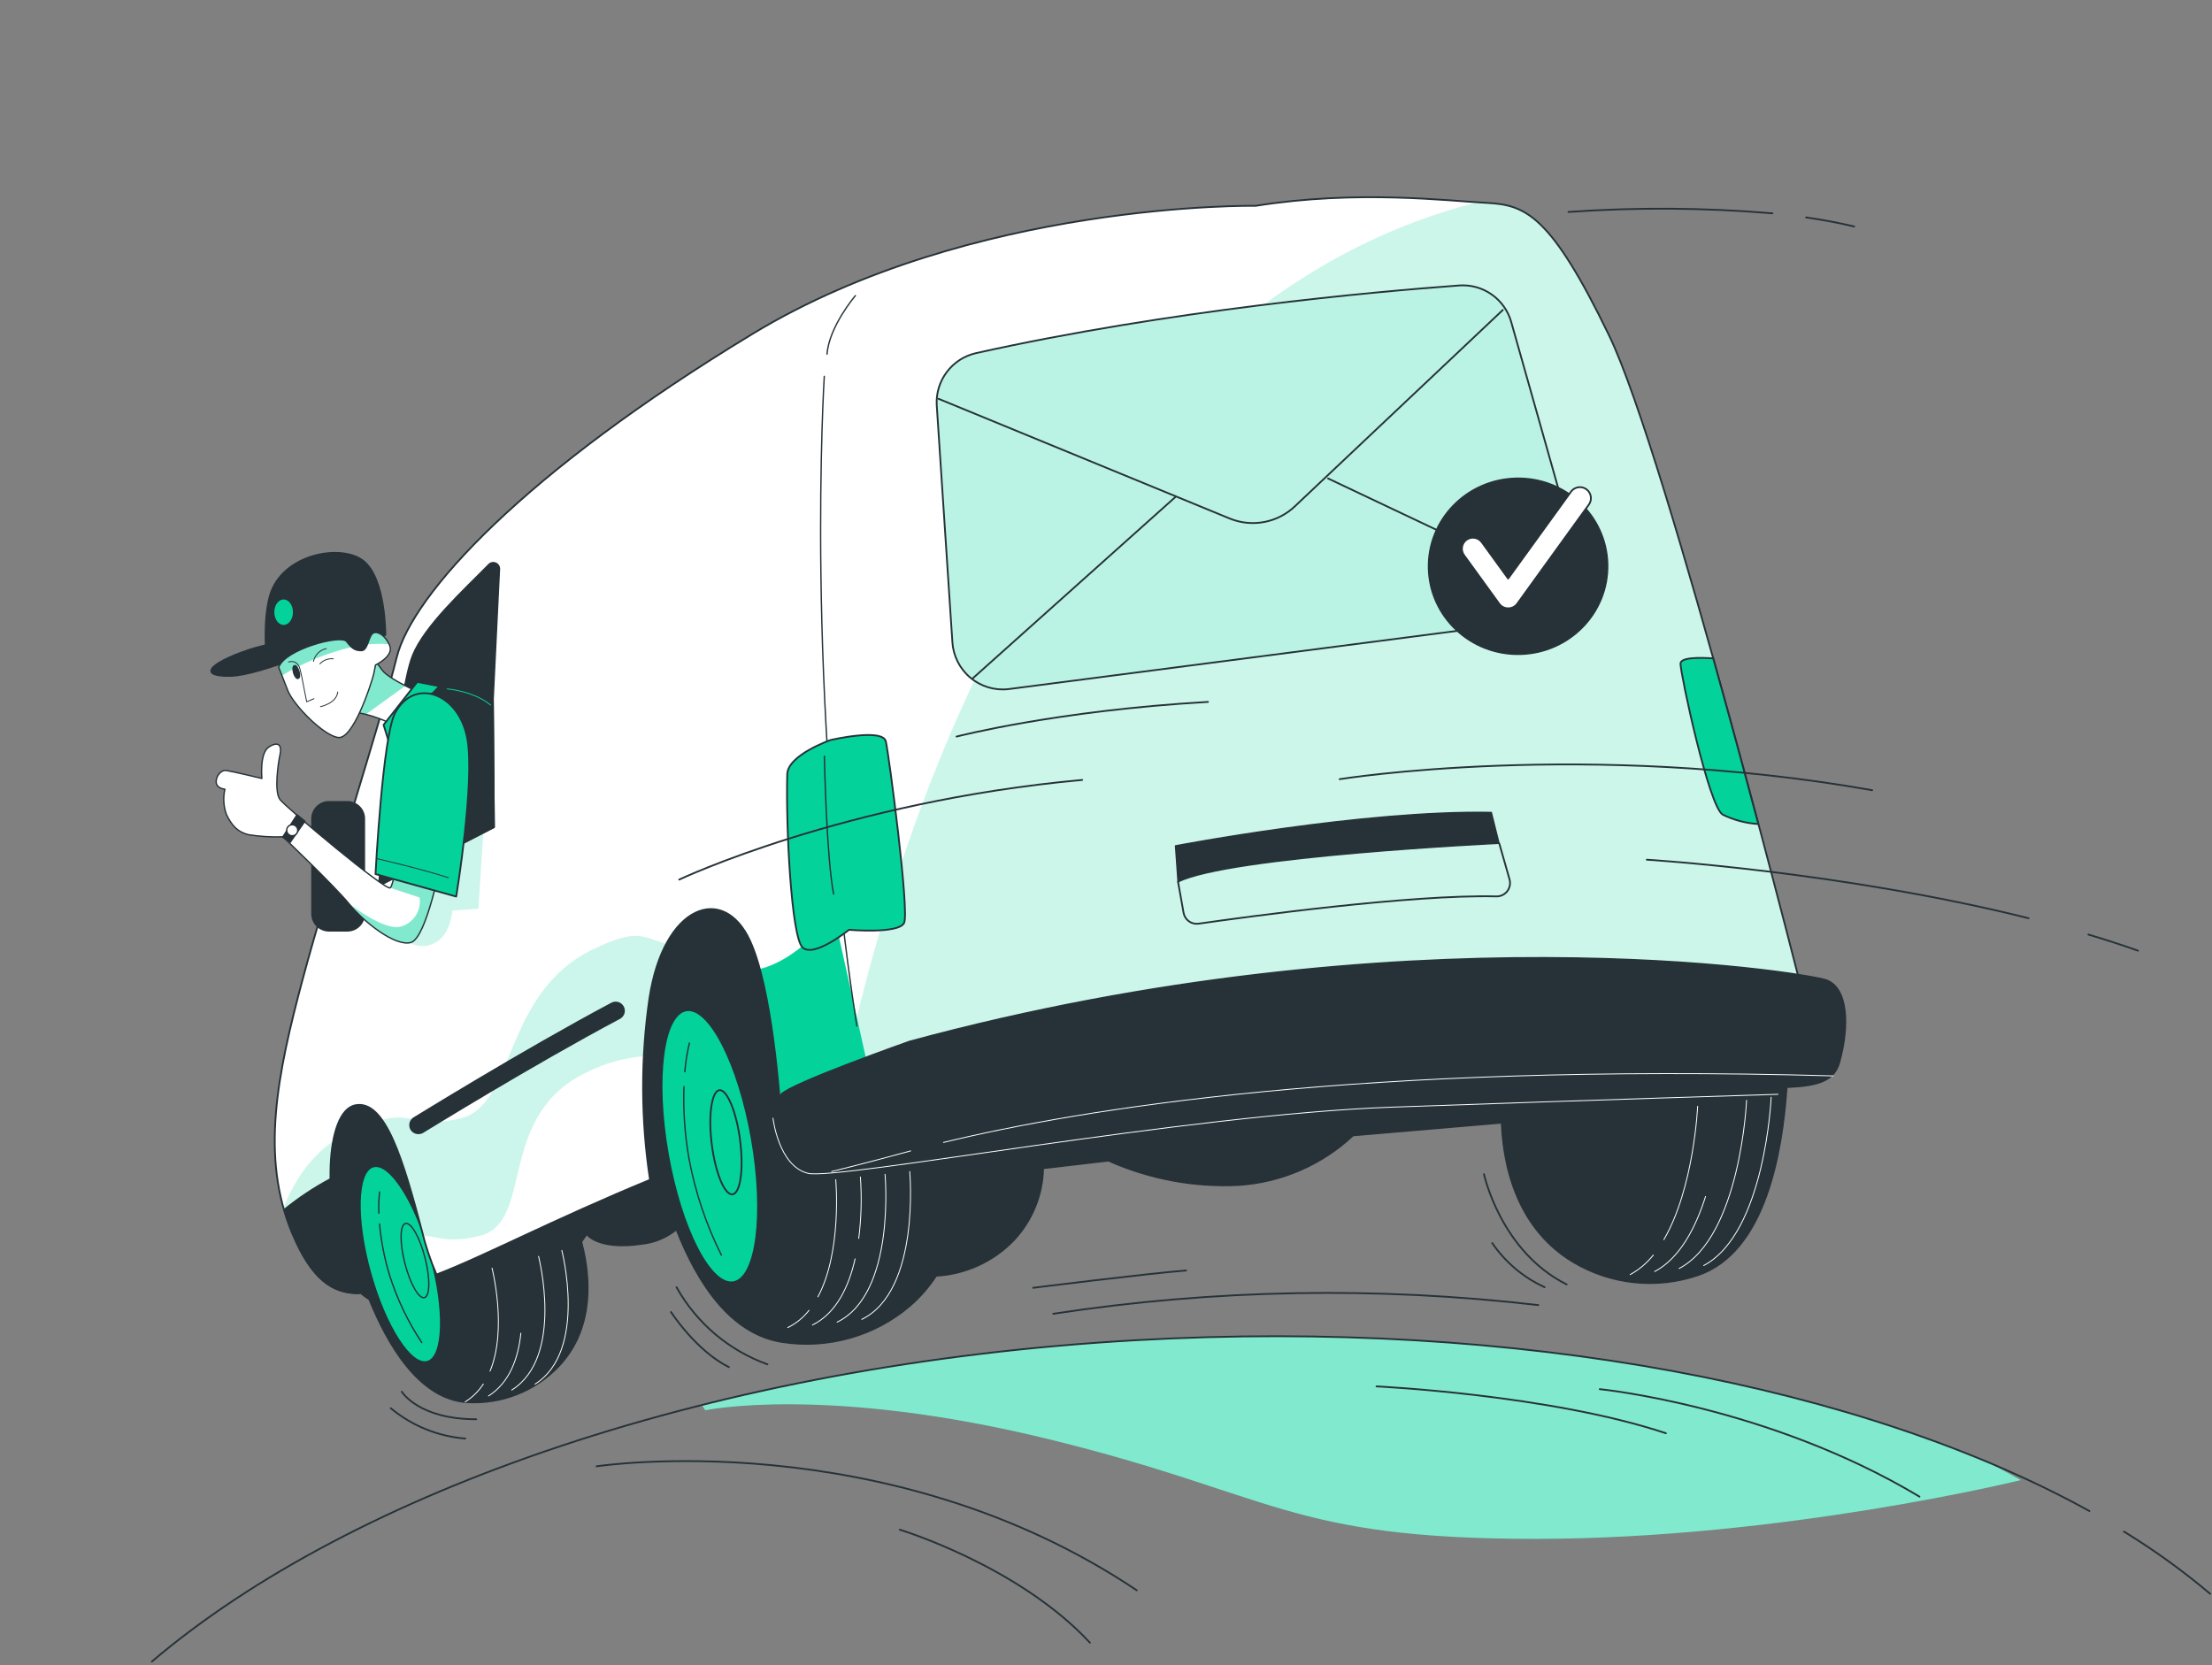 <svg width="506" height="381" viewBox="0 0 506 381" fill="none" xmlns="http://www.w3.org/2000/svg">
<rect x="0" y="0" width="506" height="381" fill="#808080" stroke="none"/>
<path d="M392.223 204.03V203.955C381.934 200.538 366.148 201.698 363.803 203.097C361.31 204.766 359.168 206.908 357.499 209.401C351.957 217.264 347.984 226.121 345.798 235.489L233.897 245.891C229.774 236.989 223.558 229.008 217.317 224.191C215.534 222.698 213.479 221.564 211.265 220.85C210.29 220.733 209.304 220.767 208.34 220.951C204.28 209.187 198.53 197.839 191.343 197.121C176.213 195.608 149.811 200.676 142.611 215.353C135.412 230.029 133.155 266.669 133.155 266.669L128.111 271.713C124.433 264.547 119.317 258.216 113.082 253.115C111.305 251.614 109.248 250.478 107.03 249.774C105.769 249.421 100.726 250.203 95.443 251.93C95.228 251.728 95.027 251.527 94.8 251.337C89.756 247.114 79.417 244.806 73.642 255.574C67.868 266.342 74.802 286.73 78.257 291.344C79.935 293.702 82.039 295.725 84.461 297.308C88.533 307.395 95.808 320.256 107.005 320.848C110.84 321.055 114.674 320.434 118.249 319.029C121.823 317.624 125.053 315.466 127.721 312.703C134.983 305.138 135.765 294.509 133.029 284.107L134.201 282.392C134.201 282.392 136.811 286.112 146.81 284.611C149.708 284.313 152.456 283.173 154.715 281.333C159.406 293.299 166.984 305.29 179.025 307.08C184.193 307.871 189.47 307.539 194.498 306.107C199.526 304.676 204.187 302.178 208.163 298.783C210.474 296.788 212.491 294.474 214.152 291.912C220.894 291.54 227.246 288.63 231.93 283.767C236.122 279.297 238.519 273.439 238.663 267.313L253.554 265.573C262.902 269.742 273.1 271.651 283.323 271.146C293.112 270.517 302.378 266.505 309.536 259.798L343.466 256.898C344.033 270.049 348.761 282.115 359.857 288.76C364.105 291.295 368.852 292.88 373.771 293.404C378.69 293.929 383.665 293.381 388.352 291.798C403.999 286.553 407.706 263.303 408.715 249.169C410.278 226.473 403.041 207.245 392.223 204.03Z" fill="#263238" stroke="#263238" stroke-width="0.306" stroke-linecap="round" stroke-linejoin="round"/>
<path d="M185.064 299.78C183.763 301.443 182.104 302.792 180.21 303.726" stroke="white" stroke-width="0.204" stroke-linecap="round" stroke-linejoin="round"/>
<path d="M191.179 269.897C191.179 269.897 192.68 286.288 187.094 296.69" stroke="white" stroke-width="0.204" stroke-linecap="round" stroke-linejoin="round"/>
<path d="M195.605 288.003C194.18 294.307 191.343 300.423 185.846 303.133" stroke="white" stroke-width="0.204" stroke-linecap="round" stroke-linejoin="round"/>
<path d="M202.451 268.649C202.451 268.649 204.973 295.896 191.495 302.478" stroke="white" stroke-width="0.204" stroke-linecap="round" stroke-linejoin="round"/>
<path d="M208.1 268.019C208.1 268.019 210.622 295.278 197.131 301.847" stroke="white" stroke-width="0.204" stroke-linecap="round" stroke-linejoin="round"/>
<path d="M378.202 287.121C376.753 288.951 374.952 290.472 372.906 291.597" stroke="white" stroke-width="0.204" stroke-linecap="round" stroke-linejoin="round"/>
<path d="M388.339 253.09C388.339 253.09 387.532 271.738 380.61 283.603" stroke="white" stroke-width="0.204" stroke-linecap="round" stroke-linejoin="round"/>
<path d="M390.142 273.743C387.873 280.917 384.242 287.877 378.505 290.903" stroke="white" stroke-width="0.204" stroke-linecap="round" stroke-linejoin="round"/>
<path d="M399.536 251.703C399.536 251.703 398.187 282.771 384.103 290.21" stroke="white" stroke-width="0.204" stroke-linecap="round" stroke-linejoin="round"/>
<path d="M405.159 251.022C405.159 251.022 403.81 282.077 389.726 289.529" stroke="white" stroke-width="0.204" stroke-linecap="round" stroke-linejoin="round"/>
<path d="M110.56 316.637C109.487 318.281 108.072 319.675 106.412 320.722" stroke="white" stroke-width="0.204" stroke-linecap="round" stroke-linejoin="round"/>
<path d="M112.552 290.122C112.552 290.122 116.108 303.991 112.099 313.687" stroke="white" stroke-width="0.204" stroke-linecap="round" stroke-linejoin="round"/>
<path d="M119.147 305.012C118.579 310.623 116.625 316.271 111.746 319.373" stroke="white" stroke-width="0.204" stroke-linecap="round" stroke-linejoin="round"/>
<path d="M123.194 287.423C123.194 287.423 129.12 310.434 117.066 318.011" stroke="white" stroke-width="0.204" stroke-linecap="round" stroke-linejoin="round"/>
<path d="M128.515 286.062C128.515 286.062 134.454 309.072 122.387 316.662" stroke="white" stroke-width="0.204" stroke-linecap="round" stroke-linejoin="round"/>
<path d="M171.977 260.554C174.977 277.715 173.099 292.391 167.803 293.337C162.508 294.282 155.762 281.094 152.761 263.933C149.76 246.773 151.639 232.097 156.947 231.151C162.255 230.206 168.976 243.381 171.977 260.554Z" fill="#03D39B" stroke="#263238" stroke-width="0.408" stroke-linecap="round" stroke-linejoin="round"/>
<path d="M169.304 260.92C170.136 267.502 169.367 273.012 167.564 273.239C165.761 273.465 163.642 268.321 162.81 261.739C161.978 255.158 162.81 249.635 164.55 249.408C166.29 249.181 168.471 254.338 169.304 260.92Z" fill="#03D39B" stroke="#263238" stroke-width="0.408" stroke-linecap="round" stroke-linejoin="round"/>
<path d="M156.657 245.184C156.836 242.975 157.186 240.783 157.704 238.628" stroke="#263238" stroke-width="0.306" stroke-linecap="round" stroke-linejoin="round"/>
<path d="M165.017 287.146C161.528 280.16 159.032 272.72 157.603 265.043C156.653 259.613 156.269 254.098 156.455 248.589" stroke="#263238" stroke-width="0.306" stroke-linecap="round" stroke-linejoin="round"/>
<path d="M97.773 311.554C101.584 310.497 101.902 299.637 98.482 287.296C95.062 274.955 89.199 265.807 85.388 266.864C81.576 267.92 81.259 278.781 84.679 291.121C88.099 303.462 93.961 312.61 97.773 311.554Z" fill="#03D39B" stroke="#263238" stroke-width="0.408" stroke-linecap="round" stroke-linejoin="round"/>
<path d="M97.233 287.789C98.431 292.479 98.368 296.539 97.082 296.867C95.796 297.195 93.803 293.652 92.606 288.974C91.408 284.296 91.471 280.211 92.757 279.896C94.043 279.581 96.035 283.098 97.233 287.789Z" stroke="#263238" stroke-width="0.306" stroke-linecap="round" stroke-linejoin="round"/>
<path d="M86.667 277.538C86.597 275.922 86.652 274.304 86.831 272.696" stroke="#263238" stroke-width="0.306" stroke-linecap="round" stroke-linejoin="round"/>
<path d="M96.489 307.156C93.336 302.413 90.862 297.252 89.138 291.824C87.96 287.98 87.183 284.025 86.818 280.022" stroke="#263238" stroke-width="0.306" stroke-linecap="round" stroke-linejoin="round"/>
<path d="M368.052 76.684C354.763 49.26 349.026 46.877 340.187 46.423C331.349 45.969 310.482 43.372 287.231 47.092C287.231 47.092 222.373 45.957 172.191 76.356C119.802 108.092 94.308 135.969 90.74 150.419C87.171 164.868 74.992 202.517 69.217 224.103C63.442 245.689 59.508 264.703 66.872 282.178C71.323 292.744 76.063 295.921 82.153 295.871C81.222 294.199 80.4 292.468 79.695 290.689C73.642 275.697 74.374 254.25 81.283 252.863C88.193 251.476 92.316 265.837 96.489 281.497C97.318 284.949 98.44 288.323 99.843 291.584C110.169 287.688 126.712 278.975 148.701 269.923C146.614 256.169 146.567 242.182 148.563 228.415C151.816 206.892 165.571 202.139 171.561 215.239C176.516 226.032 178.357 250.19 178.848 258.335C187.674 255.297 195.063 253.292 199.615 253.014C199.615 253.014 274.862 236.018 330.327 234.656C385.792 233.295 413.544 231.971 413.544 231.971C413.544 231.971 381.342 104.057 368.052 76.684Z" fill="white"/>
<path d="M190.725 208.998C190.725 208.998 183.097 219.438 173.817 221.67C177.096 233.698 178.445 251.501 178.861 258.234C186.741 255.524 193.436 253.62 198.026 253.065C198.694 249.131 199.098 246.622 199.098 246.622L190.725 208.998Z" fill="#03D39B"/>
<path opacity="0.2" d="M96.817 282.632C100.322 282.985 102.655 284.498 109.779 282.72C122.387 279.581 113.322 255.246 134.239 245.311C138.3 243.263 142.718 242.021 147.251 241.654C147.439 237.201 147.86 232.761 148.512 228.352C149.067 224.021 150.346 219.815 152.295 215.908C146.583 214.155 145.549 212.478 135.815 217.105C114.885 227.041 118.025 252.674 105.479 255.814C95.468 258.335 94.913 254.313 87.31 256.179C90.866 261.223 93.614 271.045 96.388 281.396C96.603 281.863 96.704 282.203 96.817 282.632Z" fill="#03D39B"/>
<g style="mix-blend-mode:multiply">
<g style="mix-blend-mode:multiply" opacity="0.2">
<path d="M76.227 261.084C70.364 265.119 66.872 271.171 64.879 276.277C65.42 278.292 66.085 280.271 66.872 282.203C71.323 292.769 76.063 295.947 82.153 295.896C81.222 294.224 80.4 292.493 79.695 290.714C75.849 281.169 74.815 269.027 76.227 261.084Z" fill="#03D39B"/>
</g>
</g>
<g style="mix-blend-mode:multiply" opacity="0.2">
<path d="M340.187 46.423L337.905 46.285C245.951 69.812 208.541 180.641 195.668 234.051C196.362 239.359 197.118 244.567 197.938 249.635C199.501 249.333 198.417 253.014 199.614 252.951C199.614 252.951 274.862 235.955 330.327 234.593C385.792 233.232 413.544 231.908 413.544 231.908C413.544 231.908 381.342 104.057 368.052 76.684C354.763 49.311 349.026 46.827 340.187 46.423Z" fill="#03D39B"/>
</g>
<path d="M368.052 76.684C354.763 49.26 349.026 46.877 340.187 46.423C331.349 45.969 310.482 43.372 287.231 47.092C287.231 47.092 222.373 45.957 172.191 76.356C119.802 108.092 94.308 135.969 90.74 150.419C87.171 164.868 74.992 202.517 69.217 224.103C63.442 245.689 59.508 264.703 66.872 282.178C71.323 292.744 76.063 295.921 82.153 295.871C81.222 294.199 80.4 292.468 79.695 290.689C73.642 275.697 74.374 254.25 81.283 252.863C88.193 251.476 92.316 265.837 96.489 281.497C97.318 284.949 98.44 288.323 99.843 291.584C110.169 287.688 126.712 278.975 148.701 269.923C146.614 256.169 146.567 242.182 148.563 228.415C151.816 206.892 165.571 202.139 171.56 215.239C176.516 226.032 178.357 250.19 178.848 258.335C187.674 255.297 195.063 253.292 199.615 253.014C199.615 253.014 274.862 236.018 330.327 234.656C385.792 233.295 413.544 231.971 413.544 231.971C413.544 231.971 381.342 104.057 368.052 76.684Z" stroke="#263238" stroke-width="0.408" stroke-linecap="round" stroke-linejoin="round"/>
<path opacity="0.2" d="M92.808 215.075C93.673 215.795 94.727 216.253 95.844 216.394C96.961 216.534 98.095 216.353 99.112 215.87C103.083 214.281 103.487 208.305 103.487 208.305L109.438 207.914L110.636 189.24L97.523 194.397C97.523 194.397 94.005 212.692 92.808 215.075Z" fill="#03D39B"/>
<path d="M75.609 269.683C71.844 271.684 68.284 274.049 64.98 276.744C65.503 278.591 66.135 280.406 66.872 282.178C71.323 292.744 76.063 295.921 82.153 295.871C81.222 294.199 80.4 292.468 79.695 290.689C77.11 283.981 75.727 276.871 75.609 269.683Z" fill="#263238" stroke="#263238" stroke-width="0.306" stroke-linecap="round" stroke-linejoin="round"/>
<path d="M95.695 259.268C95.354 259.267 95.019 259.173 94.726 258.998C94.434 258.823 94.193 258.572 94.031 258.272C93.801 257.837 93.752 257.328 93.893 256.857C94.035 256.385 94.356 255.988 94.787 255.751C95.09 255.587 119.626 240.381 139.951 229.575C140.17 229.459 140.411 229.386 140.658 229.362C140.905 229.338 141.155 229.363 141.393 229.436C141.63 229.509 141.851 229.627 142.043 229.785C142.235 229.943 142.394 230.138 142.51 230.357C142.627 230.576 142.7 230.817 142.723 231.064C142.747 231.311 142.722 231.561 142.65 231.799C142.577 232.036 142.458 232.257 142.3 232.449C142.142 232.641 141.948 232.8 141.729 232.917C121.416 243.709 96.893 258.903 96.59 259.067C96.314 259.21 96.006 259.28 95.695 259.268Z" fill="#263238" stroke="#263238" stroke-width="0.408" stroke-miterlimit="10"/>
<path d="M214.278 92.659L217.859 146.876C217.952 148.441 218.363 149.97 219.066 151.371C219.77 152.772 220.752 154.015 221.952 155.024C223.152 156.033 224.545 156.787 226.046 157.239C227.547 157.692 229.124 157.834 230.682 157.656L351.119 142.021C352.778 141.83 354.376 141.281 355.802 140.412C357.229 139.542 358.449 138.374 359.379 136.987C360.31 135.6 360.928 134.027 361.191 132.377C361.454 130.728 361.356 129.041 360.903 127.433L345.697 73.671C344.978 71.116 343.397 68.888 341.224 67.365C339.05 65.841 336.417 65.116 333.769 65.311C314.251 66.748 267.436 70.947 223.243 80.794C220.589 81.397 218.234 82.918 216.594 85.09C214.954 87.261 214.133 89.942 214.278 92.659Z" fill="#BAF3E4" stroke="#263238" stroke-width="0.408" stroke-linecap="round" stroke-linejoin="round"/>
<path d="M303.799 109.466L358.785 135.515" stroke="#263238" stroke-width="0.408" stroke-linecap="round" stroke-linejoin="round"/>
<path d="M222.423 155.273L268.861 113.715" stroke="#263238" stroke-width="0.408" stroke-linecap="round" stroke-linejoin="round"/>
<path d="M214.682 91.234L281.318 118.633C283.82 119.655 286.565 119.928 289.219 119.42C291.874 118.912 294.324 117.644 296.272 115.771L343.768 70.922" stroke="#263238" stroke-width="0.408" stroke-linecap="round" stroke-linejoin="round"/>
<path d="M347.761 149.695C359.08 149.417 368.034 140.173 367.76 129.048C367.486 117.924 358.088 109.132 346.769 109.411C335.45 109.689 326.496 118.933 326.77 130.057C327.044 141.182 336.442 149.974 347.761 149.695Z" fill="#263238" stroke="#263238" stroke-width="0.306" stroke-linecap="round" stroke-linejoin="round"/>
<path d="M345.054 139.172H344.991C344.593 139.173 344.201 139.08 343.846 138.9C343.491 138.72 343.183 138.459 342.948 138.138L334.892 127.017C334.499 126.475 334.337 125.8 334.442 125.139C334.548 124.478 334.911 123.886 335.453 123.493C335.994 123.1 336.67 122.938 337.331 123.044C337.992 123.149 338.584 123.512 338.977 124.054L344.991 132.35L359.365 112.492C359.758 111.95 360.35 111.587 361.011 111.482C361.672 111.376 362.347 111.538 362.889 111.931C363.431 112.324 363.794 112.916 363.899 113.577C364.005 114.238 363.843 114.913 363.45 115.455L347.059 138.15C346.827 138.464 346.525 138.72 346.177 138.897C345.829 139.074 345.444 139.168 345.054 139.172Z" fill="white" stroke="#263238" stroke-width="0.408" stroke-linecap="round" stroke-linejoin="round"/>
<path d="M268.898 193.515C268.898 193.515 311.768 185.294 341.146 185.874L342.911 192.935C342.911 192.935 281.23 195.86 269.479 201.761L268.898 193.515Z" fill="#263238" stroke="#263238" stroke-width="0.306" stroke-linecap="round" stroke-linejoin="round"/>
<path d="M269.479 201.736L270.739 208.796C270.87 209.583 271.303 210.288 271.946 210.759C272.59 211.23 273.392 211.431 274.181 211.318C284.937 209.78 322.687 204.598 342.268 205.077C342.75 205.092 343.229 204.992 343.666 204.787C344.102 204.581 344.484 204.276 344.781 203.895C345.077 203.514 345.279 203.068 345.37 202.594C345.461 202.121 345.44 201.632 345.306 201.168L342.961 192.96" stroke="#263238" stroke-width="0.408" stroke-linecap="round" stroke-linejoin="round"/>
<path d="M113.044 189.266L112.805 160.14L114.255 130.194C114.265 129.908 114.19 129.625 114.037 129.382C113.885 129.14 113.662 128.949 113.399 128.834C113.137 128.72 112.845 128.687 112.564 128.741C112.282 128.795 112.023 128.932 111.821 129.135C106.4 134.683 97.12 143.08 94.371 149.965C90.803 158.879 86.579 202.757 86.579 202.757L113.044 189.266Z" fill="#263238" stroke="#263238" stroke-width="0.306" stroke-linecap="round" stroke-linejoin="round"/>
<path d="M79.468 183.415H75.244C73.092 183.415 71.348 185.16 71.348 187.311V209.074C71.348 211.225 73.092 212.97 75.244 212.97H79.468C81.619 212.97 83.364 211.225 83.364 209.074V187.311C83.364 185.16 81.619 183.415 79.468 183.415Z" fill="#263238" stroke="#263238" stroke-width="0.306" stroke-linecap="round" stroke-linejoin="round"/>
<path d="M82.128 163.09C84.127 163.474 86.08 164.07 87.953 164.868C89.506 165.632 90.918 166.656 92.127 167.894L98.431 159.56C98.431 159.56 89.189 155.689 87.436 153.331L85.696 150.961L82.128 163.09Z" fill="white"/>
<g style="mix-blend-mode:multiply" opacity="0.5">
<path d="M87.424 153.331L85.797 151.074L85.608 151.2L82.128 163.052C82.128 163.052 82.796 163.178 83.742 163.405L92.757 156.874C90.787 156.012 88.982 154.813 87.424 153.331Z" fill="#03D39B"/>
</g>
<path d="M82.128 163.09C84.127 163.474 86.08 164.07 87.953 164.868C89.506 165.632 90.918 166.656 92.127 167.894L98.431 159.56C98.431 159.56 89.189 155.689 87.436 153.331L85.696 150.961L82.128 163.09Z" stroke="#263238" stroke-width="0.306" stroke-linecap="round" stroke-linejoin="round"/>
<path d="M95.443 156.017L87.739 165.839L88.785 169.18L100.524 156.988L95.443 156.017Z" fill="#03D39B" stroke="#263238" stroke-width="0.408" stroke-linecap="round" stroke-linejoin="round"/>
<path d="M83.112 128.265C77.904 124.231 64.337 126.803 61.677 136.36C60.038 142.248 60.946 151.074 60.946 151.074L76.404 147.796L77.665 149.7C80.186 153.482 85.646 150.961 87.058 149.7C87.827 149.032 87.777 147.065 87.575 145.438L88.193 145.299C88.193 145.299 88.306 132.313 83.112 128.265Z" fill="#263238" stroke="#263238" stroke-width="0.306" stroke-linecap="round" stroke-linejoin="round"/>
<path d="M77.337 146.636C70.552 145.88 63.684 146.533 57.163 148.553C47.076 151.932 45.525 154.857 52.75 154.68C59.975 154.504 77.337 146.636 77.337 146.636Z" fill="#263238" stroke="#263238" stroke-width="0.306" stroke-linecap="round" stroke-linejoin="round"/>
<path d="M64.88 142.967C66.056 142.967 67.01 141.663 67.01 140.054C67.01 138.446 66.056 137.142 64.88 137.142C63.703 137.142 62.749 138.446 62.749 140.054C62.749 141.663 63.703 142.967 64.88 142.967Z" fill="#03D39B"/>
<path d="M112.805 160.14C112.805 160.14 98.998 156.635 94.749 159.862C90.5 163.09 89.416 168.424 90.778 174.892C92.139 181.36 95.455 198.369 95.455 198.369L113.044 189.266L112.805 160.14Z" fill="#263238" stroke="#263238" stroke-width="0.306" stroke-linecap="round" stroke-linejoin="round"/>
<path d="M90.891 195.658C90.891 195.658 90.147 202.189 89.277 203.11C88.407 204.03 65.46 184.752 64.06 182.936C62.66 181.12 63.619 174.64 64.06 172.61C64.501 170.58 63.757 169.47 61.538 170.87C59.319 172.269 59.912 178.094 59.912 178.094C59.912 178.094 53.141 176.468 51.792 176.279C50.443 176.09 49.27 177.767 49.472 179.103C49.674 180.44 51.452 180.553 51.452 180.553C50.997 182.488 51.124 184.515 51.817 186.378C53.002 188.824 54.339 190.363 56.861 190.968C59.462 191.374 62.096 191.534 64.728 191.447C64.728 191.447 76.454 202.618 79.859 206.791C83.263 210.965 90.437 216.639 94.005 215.617C97.573 214.596 100.978 196.78 100.978 196.78L90.891 195.658Z" fill="white"/>
<g style="mix-blend-mode:multiply" opacity="0.5">
<path d="M89.277 203.11L95.985 205.341C96.198 206.748 95.9 208.185 95.147 209.392C94.393 210.599 93.232 211.497 91.874 211.923C88.912 212.907 83.591 209.54 79.808 206.703L79.922 206.842C83.389 211.028 90.5 216.689 94.068 215.668C97.637 214.647 101.041 196.831 101.041 196.831L90.891 195.57C90.891 195.57 90.147 202.189 89.277 203.11Z" fill="#03D39B"/>
</g>
<path d="M90.891 195.658C90.891 195.658 90.147 202.189 89.277 203.11C88.407 204.03 65.46 184.752 64.06 182.936C62.66 181.12 63.619 174.64 64.06 172.61C64.501 170.58 63.757 169.47 61.538 170.87C59.319 172.269 59.912 178.094 59.912 178.094C59.912 178.094 53.141 176.468 51.792 176.279C50.443 176.09 49.27 177.767 49.472 179.103C49.674 180.44 51.452 180.553 51.452 180.553C50.997 182.488 51.124 184.515 51.817 186.378C53.002 188.824 54.339 190.363 56.861 190.968C59.462 191.374 62.096 191.534 64.728 191.447C64.728 191.447 76.454 202.618 79.859 206.791C83.263 210.965 90.437 216.639 94.005 215.617C97.573 214.596 100.978 196.78 100.978 196.78L90.891 195.658Z" stroke="#263238" stroke-width="0.306" stroke-linecap="round" stroke-linejoin="round"/>
<path d="M67.956 186.479L64.728 191.497L66.38 192.62L69.683 187.891L67.956 186.479Z" fill="#263238" stroke="#263238" stroke-width="0.408" stroke-miterlimit="10"/>
<path d="M66.847 191.207C67.543 191.207 68.107 190.643 68.107 189.946C68.107 189.25 67.543 188.686 66.847 188.686C66.15 188.686 65.586 189.25 65.586 189.946C65.586 190.643 66.15 191.207 66.847 191.207Z" fill="white" stroke="#263238" stroke-width="0.306" stroke-linecap="round" stroke-linejoin="round"/>
<path d="M63.757 152.688C63.757 152.688 64.526 154.592 65.813 157.933C67.099 161.275 74.008 168.323 77.387 168.726C80.766 169.13 84.814 156.849 85.457 154.315C85.671 153.482 85.885 152.146 85.885 152.146C85.885 152.146 90.135 150.141 89.151 147.72C88.168 145.299 86.175 144.19 85.23 144.934C84.284 145.678 84.12 148.817 82.708 148.842C81.296 148.868 80.527 148.426 79.278 146.762C78.03 145.098 65.094 148.552 63.757 152.688Z" fill="white"/>
<path opacity="0.5" d="M79.253 146.762C77.992 145.11 65.094 148.565 63.757 152.688L64.489 154.554C69.419 151.58 74.777 149.382 80.376 148.035C79.957 147.652 79.581 147.225 79.253 146.762Z" fill="#03D39B"/>
<g style="mix-blend-mode:multiply">
<g style="mix-blend-mode:multiply" opacity="0.5">
<path d="M88.987 147.379C87.953 145.211 86.125 144.227 85.204 144.933C84.628 145.686 84.2 146.542 83.944 147.455C85.618 147.268 87.307 147.242 88.987 147.379Z" fill="#03D39B"/>
</g>
</g>
<path d="M63.757 152.688C63.757 152.688 64.526 154.592 65.813 157.933C67.099 161.275 74.008 168.323 77.387 168.726C80.766 169.13 84.814 156.849 85.457 154.315C85.671 153.482 85.885 152.146 85.885 152.146C85.885 152.146 90.135 150.141 89.151 147.72C88.168 145.299 86.175 144.19 85.23 144.934C84.284 145.678 84.12 148.817 82.708 148.842C81.296 148.868 80.527 148.426 79.278 146.762C78.03 145.098 65.094 148.552 63.757 152.688Z" stroke="#263238" stroke-width="0.306" stroke-linecap="round" stroke-linejoin="round"/>
<path d="M68.334 153.596C68.561 154.365 68.486 155.071 68.183 155.159C67.88 155.248 67.439 154.693 67.212 153.898C66.985 153.104 67.061 152.423 67.364 152.335C67.666 152.247 68.107 152.852 68.334 153.596Z" fill="#263238" stroke="#263238" stroke-width="0.408" stroke-miterlimit="10"/>
<path d="M65.989 151.453C67.754 150.948 68.511 152.272 68.725 153.495L69.053 154.945L70.15 160.556L71.814 159.85" stroke="#263238" stroke-width="0.204" stroke-linecap="round" stroke-linejoin="round"/>
<path d="M73.176 151.881C73.559 151.46 74.037 151.136 74.569 150.935C75.102 150.733 75.674 150.66 76.24 150.721" stroke="#263238" stroke-width="0.204" stroke-linecap="round" stroke-linejoin="round"/>
<path d="M74.639 148.389C73.921 148.539 73.263 148.894 72.744 149.411C72.224 149.928 71.866 150.585 71.713 151.301" stroke="#263238" stroke-width="0.204" stroke-linecap="round" stroke-linejoin="round"/>
<path d="M73.315 161.665C73.315 161.665 76.971 160.934 77.261 158.312" stroke="#263238" stroke-width="0.204" stroke-linecap="round" stroke-linejoin="round"/>
<path d="M104.357 205.115L85.898 199.97C85.898 199.97 87.525 168.449 90.374 163.116C94.812 154.832 104.987 158.564 106.904 168.979C108.694 178.813 104.357 205.115 104.357 205.115Z" fill="#03D39B" stroke="#263238" stroke-width="0.408" stroke-linecap="round" stroke-linejoin="round"/>
<path d="M86.339 196.465C86.339 196.465 96.426 198.785 102.566 200.802" stroke="#263238" stroke-width="0.204" stroke-linecap="round" stroke-linejoin="round"/>
<path d="M102.314 157.605C102.314 157.605 108.316 158.072 112.237 161.3" stroke="#03D39B" stroke-width="0.204" stroke-linecap="round" stroke-linejoin="round"/>
<path d="M208.075 238.237C208.075 238.237 181.193 247.719 178.735 250.304C176.276 252.888 176.528 262.975 182.328 267.88C188.128 272.785 229.472 261.664 259.026 258.424C288.58 255.183 353.464 250.417 379.942 249.131C406.42 247.845 418.461 251.338 420.781 243.079C423.101 234.82 422.811 225.994 417.768 224.204C412.724 222.414 320.833 207.699 208.075 238.237Z" fill="#263238" stroke="#263238" stroke-width="0.306" stroke-linecap="round" stroke-linejoin="round"/>
<path d="M176.818 255.814C176.818 255.814 178.079 266.745 184.799 268.422C191.52 270.099 271.382 254.969 318.45 253.292C365.518 251.615 406.71 250.354 406.71 250.354" stroke="white" stroke-width="0.204" stroke-linecap="round" stroke-linejoin="round"/>
<path d="M215.829 261.361C247.048 253.796 311.263 243.104 419.319 246.143" stroke="white" stroke-width="0.204" stroke-linecap="round" stroke-linejoin="round"/>
<path d="M190.234 268.019C190.234 268.019 197.408 266.279 208.314 263.303" stroke="white" stroke-width="0.204" stroke-linecap="round" stroke-linejoin="round"/>
<path d="M196.815 269.267C197.155 273.954 197.028 278.663 196.437 283.325" stroke="white" stroke-width="0.204" stroke-linecap="round" stroke-linejoin="round"/>
<path d="M195.668 67.643C195.668 67.643 189.654 74.692 189.187 81.008" stroke="#263238" stroke-width="0.306" stroke-linecap="round" stroke-linejoin="round"/>
<path d="M188.557 86.103C188.557 86.103 184.03 158.11 196.008 234.745" stroke="#263238" stroke-width="0.306" stroke-linecap="round" stroke-linejoin="round"/>
<path d="M189.982 169.306C189.982 169.306 180.21 172.71 180.084 177.123C179.756 188.988 181.004 214.306 183.589 216.765C186.174 219.223 194.205 212.717 194.205 212.717C194.205 212.717 205.553 213.701 206.814 211.154C208.075 208.607 203.347 172.761 202.641 169.634C201.934 166.507 189.982 169.306 189.982 169.306Z" fill="#03D39B" stroke="#263238" stroke-width="0.408" stroke-linecap="round" stroke-linejoin="round"/>
<path d="M394.089 186.378C396.632 187.621 399.396 188.349 402.221 188.522C399.094 176.77 395.551 163.683 391.895 150.62C388.591 150.393 384.33 150.393 384.418 151.881C384.481 154.428 390.899 184.537 394.089 186.378Z" fill="#03D39B" stroke="#263238" stroke-width="0.408" stroke-linecap="round" stroke-linejoin="round"/>
<path d="M188.582 173.013C188.582 173.013 189.011 195.709 190.688 204.535" stroke="#263238" stroke-width="0.306" stroke-linecap="round" stroke-linejoin="round"/>
<path d="M306.447 178.258C306.447 178.258 362.706 169.193 428.258 180.78" stroke="#263238" stroke-width="0.408" stroke-linecap="round" stroke-linejoin="round"/>
<path d="M477.721 213.802C481.592 214.962 485.4 216.185 489.069 217.496" stroke="#263238" stroke-width="0.408" stroke-linecap="round" stroke-linejoin="round"/>
<path d="M376.714 196.679C376.714 196.679 421.323 199.39 464.041 210.07" stroke="#263238" stroke-width="0.408" stroke-linecap="round" stroke-linejoin="round"/>
<path d="M240.945 300.561C277.676 294.948 314.993 294.282 351.901 298.582" stroke="#263238" stroke-width="0.408" stroke-linecap="round" stroke-linejoin="round"/>
<path d="M236.331 294.623C236.331 294.623 262.733 291.319 271.319 290.664" stroke="#263238" stroke-width="0.408" stroke-linecap="round" stroke-linejoin="round"/>
<path d="M413.153 49.739C416.936 50.281 420.718 51 424.148 51.82" stroke="#263238" stroke-width="0.408" stroke-linecap="round" stroke-linejoin="round"/>
<path d="M358.797 48.491C374.333 47.394 389.93 47.499 405.449 48.806" stroke="#263238" stroke-width="0.408" stroke-linecap="round" stroke-linejoin="round"/>
<path d="M155.371 201.231C155.371 201.231 193.045 183.39 247.552 178.435" stroke="#263238" stroke-width="0.408" stroke-linecap="round" stroke-linejoin="round"/>
<path d="M218.817 168.512C218.817 168.512 241.626 162.573 276.325 160.581" stroke="#263238" stroke-width="0.408" stroke-linecap="round" stroke-linejoin="round"/>
<path d="M154.753 294.484C159.332 302.685 166.721 308.954 175.557 312.136" stroke="#263238" stroke-width="0.408" stroke-linecap="round" stroke-linejoin="round"/>
<path d="M153.492 300.158C153.492 300.158 159.166 308.984 166.731 312.766" stroke="#263238" stroke-width="0.408" stroke-linecap="round" stroke-linejoin="round"/>
<path d="M339.469 268.636C339.469 268.636 343.251 286.288 358.381 293.854" stroke="#263238" stroke-width="0.408" stroke-linecap="round" stroke-linejoin="round"/>
<path d="M341.36 284.397C344.358 288.788 348.5 292.276 353.338 294.484" stroke="#263238" stroke-width="0.408" stroke-linecap="round" stroke-linejoin="round"/>
<path d="M91.912 318.39C91.912 318.39 95.695 324.694 108.934 324.694" stroke="#263238" stroke-width="0.408" stroke-linecap="round" stroke-linejoin="round"/>
<path d="M89.391 322.172C94.214 326.183 100.159 328.606 106.412 329.107" stroke="#263238" stroke-width="0.408" stroke-linecap="round" stroke-linejoin="round"/>
<path d="M259.833 306.613C226.347 308.435 193.107 313.408 160.553 321.466L161.335 322.638C161.335 322.638 189.074 316.75 240.34 329.359C291.607 341.967 294.986 352.054 351.295 352.054C407.605 352.054 462.251 338.614 462.251 338.614L455.417 334.831C404.857 313.434 335.56 302.377 259.833 306.613Z" fill="#03D39B"/>
<path opacity="0.5" d="M259.833 306.613C226.347 308.435 193.107 313.408 160.553 321.466L161.335 322.638C161.335 322.638 189.074 316.75 240.34 329.359C291.607 341.967 294.986 352.054 351.295 352.054C407.605 352.054 462.251 338.614 462.251 338.614L455.417 334.831C404.857 313.434 335.56 302.377 259.833 306.613Z" fill="white"/>
<path d="M136.471 335.461C136.471 335.461 202.666 325.374 260.035 363.83" stroke="#263238" stroke-width="0.408" stroke-linecap="round" stroke-linejoin="round"/>
<path d="M205.818 349.961C205.818 349.961 232.926 358.156 249.317 375.808" stroke="#263238" stroke-width="0.408" stroke-linecap="round" stroke-linejoin="round"/>
<path d="M365.947 317.809C365.947 317.809 404.403 321.592 439.076 342.396" stroke="#263238" stroke-width="0.408" stroke-linecap="round" stroke-linejoin="round"/>
<path d="M485.854 350.39C492.779 354.628 499.371 359.386 505.574 364.625" stroke="#263238" stroke-width="0.408" stroke-linecap="round" stroke-linejoin="round"/>
<path d="M34.733 380.133C80.691 341.047 163.731 312.047 259.833 306.613C347.551 301.632 426.669 317.343 477.961 345.699" stroke="#263238" stroke-width="0.408" stroke-linecap="round" stroke-linejoin="round"/>
<path d="M314.882 317.179C314.882 317.179 354.599 319.07 381.077 327.896" stroke="#263238" stroke-width="0.408" stroke-linecap="round" stroke-linejoin="round"/>
</svg>
